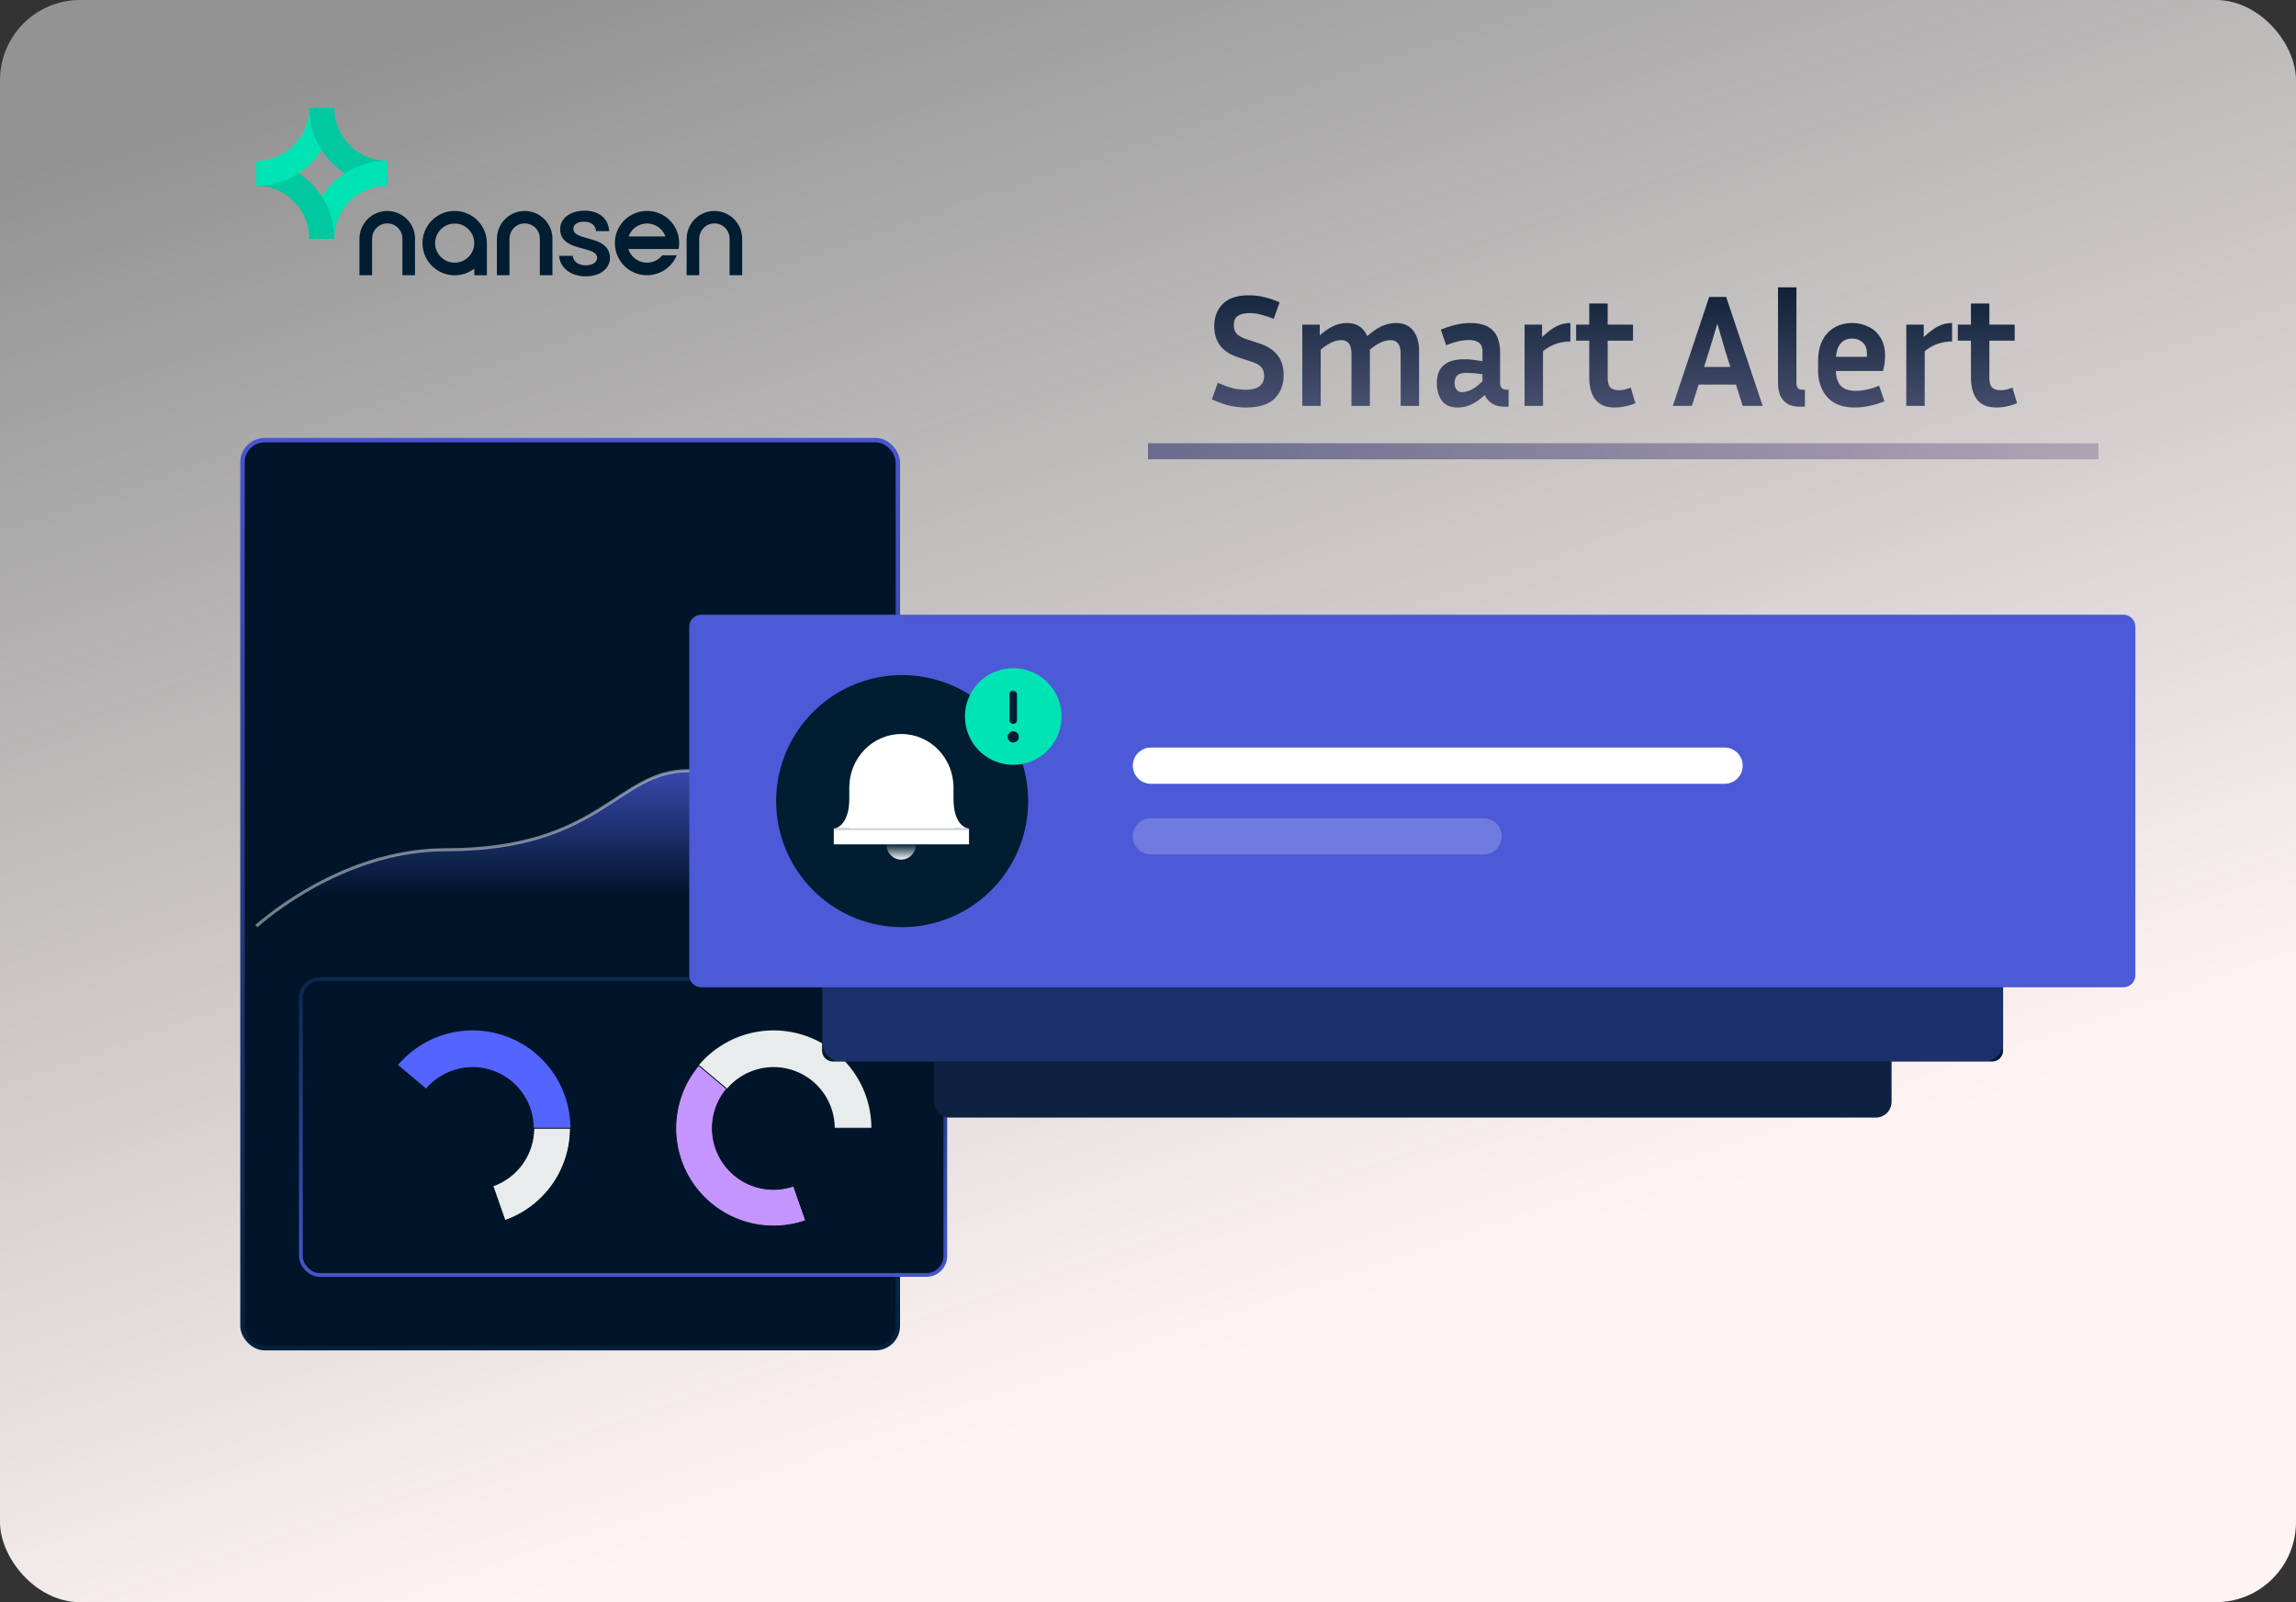 <svg xmlns="http://www.w3.org/2000/svg" xmlns:xlink="http://www.w3.org/1999/xlink" width="430" height="300" fill="none" xmlns:v="https://vecta.io/nano"><rect width="100%" height="100%" fill="#333333" stroke="none"/><g clip-path="url(#H)"><rect width="430" height="300" rx="15" fill="url(#A)"/><rect x="45.411" y="82.411" width="122.74" height="170.029" rx="4.166" fill="#001529" stroke="url(#B)" stroke-width=".822"/><path d="M83.504 159.107c-17.036 0-30.737 10.191-35.503 14.3h119.824V131c-16.272 0-15.779 13.314-38.955 13.314-13.35 0-16.272 14.793-45.365 14.793z" fill="url(#C)"/><path opacity=".5" d="M48 173.407c4.767-4.109 18.468-14.3 35.504-14.3 29.093 0 32.016-14.793 45.366-14.793 23.176 0 22.683-13.314 38.955-13.314" stroke="#e8ecec" stroke-width=".569"/><rect x="56.347" y="183.347" width="120.692" height="55.385" rx="3.515" fill="#001529" stroke="url(#D)" stroke-width=".693"/><path d="M106.826 211.257c0-3.758-1.156-7.425-3.311-10.503a18.31 18.31 0 0 0-8.736-6.706c-3.531-1.286-7.372-1.455-11.002-.485a18.31 18.31 0 0 0-9.291 5.913l5.259 4.418c1.511-1.799 3.538-3.089 5.807-3.695s4.669-.502 6.876.302 4.113 2.267 5.46 4.192 2.069 4.215 2.069 6.564h6.869z" fill="#5364ff"/><g stroke="#001321" stroke-width=".173"><path d="M74.485 199.475c-2.582 3.073-4.083 6.91-4.272 10.92s.945 7.971 3.227 11.273a18.31 18.31 0 0 0 9.404 7.005c3.817 1.242 7.937 1.195 11.725-.133l-2.273-6.482a11.45 11.45 0 0 1-7.328.084c-2.386-.776-4.451-2.314-5.877-4.378a11.45 11.45 0 0 1-2.017-7.046c.118-2.506 1.056-4.904 2.67-6.825l-5.259-4.418z"/><g fill="#e8ecec"><path d="M94.572 228.54c3.582-1.256 6.685-3.594 8.88-6.69s3.375-6.798 3.375-10.594h-6.868c0 2.372-.737 4.686-2.109 6.621a11.45 11.45 0 0 1-5.55 4.181l2.273 6.482z"/></g></g><path d="M163.195 211.257a18.31 18.31 0 0 0-12.046-17.209 18.32 18.32 0 0 0-11.001-.485 18.31 18.31 0 0 0-9.291 5.913l5.258 4.418c1.511-1.799 3.538-3.089 5.807-3.695s4.67-.502 6.876.302 4.113 2.267 5.46 4.192 2.069 4.215 2.069 6.564h6.868z" fill="#e8ecec"/><g stroke="#001321" stroke-width=".173"><path d="M130.845 199.475a18.31 18.31 0 0 0-1.044 22.193 18.31 18.31 0 0 0 9.403 7.005c3.818 1.242 7.938 1.195 11.726-.133l-2.273-6.482c-2.368.83-4.942.86-7.328.084a11.45 11.45 0 0 1-7.895-11.424c.118-2.506 1.056-4.904 2.67-6.825l-5.259-4.418z" fill="#c495ff"/><path d="M150.929 228.539a18.31 18.31 0 0 0 8.88-6.69c2.195-3.096 3.375-6.798 3.375-10.593h-6.869a11.45 11.45 0 0 1-2.109 6.621c-1.372 1.935-3.311 3.396-5.55 4.181l2.273 6.481z"/></g><path d="M174.853 165.977c0-1.621 1.314-2.935 2.935-2.935H351.32c1.621 0 2.935 1.314 2.935 2.935v40.34c0 1.621-1.314 2.935-2.935 2.935H177.788c-1.621 0-2.935-1.314-2.935-2.935v-40.34z" fill="#05192c"/><path opacity=".1" d="M174.898 165.976c0-1.62 1.314-2.934 2.935-2.934h173.534c1.62 0 2.934 1.314 2.934 2.934v40.341c0 1.621-1.314 2.935-2.934 2.935H177.833c-1.621 0-2.935-1.314-2.935-2.935v-40.341z" fill="#5364ff"/><path d="M153.957 143.838a2.05 2.05 0 0 1 2.051-2.051h217.081a2.05 2.05 0 0 1 2.052 2.051v52.869a2.05 2.05 0 0 1-2.052 2.051H156.008a2.05 2.05 0 0 1-2.051-2.051v-52.869z" fill="#05192c"/><path opacity=".3" d="M154.012 145.404a3.62 3.62 0 0 1 3.618-3.618h213.949a3.62 3.62 0 0 1 3.617 3.618v49.736a3.62 3.62 0 0 1-3.617 3.618H157.63a3.62 3.62 0 0 1-3.618-3.618v-49.736z" fill="#5364ff"/><path d="M192.938 175.899a5.1 5.1 0 0 1-5.1 5.101c-2.817 0-5.101-2.284-5.101-5.101a5.1 5.1 0 1 1 10.201 0z" fill="#001d32"/><path d="M187.953 168.017c-1.536 0-3.037.455-4.314 1.308a7.77 7.77 0 0 0-2.861 3.486 7.76 7.76 0 0 0 1.684 8.464 7.76 7.76 0 0 0 8.463 1.683c1.42-.587 2.633-1.583 3.486-2.86a7.77 7.77 0 0 0 1.309-4.315c-.002-2.059-.821-4.033-2.277-5.489s-3.431-2.275-5.49-2.277zm-.597 4.182a.6.6 0 0 1 .175-.423c.112-.112.264-.175.422-.175a.6.6 0 0 1 .598.598v4.181a.6.6 0 0 1-.598.598c-.158 0-.31-.063-.422-.175a.6.6 0 0 1-.175-.423v-4.181zm.597 7.766c-.177 0-.35-.053-.497-.151s-.263-.238-.331-.402a.91.91 0 0 1-.051-.518.9.9 0 0 1 .705-.704.89.89 0 0 1 .517.051c.164.068.304.183.402.33a.89.89 0 0 1 .151.498.9.9 0 0 1-.262.634c-.168.168-.396.262-.634.262z" fill="#00e3b4"/><path d="M129.083 117.365c0-1.248 1.013-2.261 2.262-2.261h266.31c1.249 0 2.262 1.013 2.262 2.261v65.238a2.26 2.26 0 0 1-2.262 2.261h-266.31a2.26 2.26 0 0 1-2.262-2.261v-65.238z" fill="#4c5ad7"/><path d="M192.555 150.006a23.6 23.6 0 0 1-23.596 23.595 23.6 23.6 0 0 1-23.595-23.595 23.6 23.6 0 0 1 23.595-23.595 23.6 23.6 0 0 1 23.596 23.595z" fill="#001d32"/><path d="M171.535 158.118c0 1.568-1.236 2.838-2.761 2.838s-2.762-1.27-2.762-2.838 1.237-2.837 2.762-2.837 2.761 1.27 2.761 2.837z" fill="url(#E)"/><g fill="#fff"><path fill-rule="evenodd" d="M159.056 147.469c0-5.539 4.37-10.03 9.76-10.03s9.759 4.491 9.759 10.03v2.128h0c0 4.326 1.936 5.495 2.903 5.525h-2.903v1.484h-19.519v-1.484h-2.903c.965-.03 2.892-1.229 2.903-5.523v-2.13z"/><path d="M156.153 155.123h25.325v2.98h-25.325v-2.98z"/></g><g fill="#001d32"><path opacity=".2" d="M156.153 155.092h25.325v.34h-25.325v-.34z"/><path d="M193.471 134.355a5.1 5.1 0 0 1-10.2 0 5.1 5.1 0 1 1 10.2 0z"/></g><path d="M189.765 125.115c-1.789 0-3.537.531-5.025 1.525s-2.647 2.406-3.331 4.059a9.04 9.04 0 0 0-.515 5.226c.349 1.754 1.211 3.366 2.475 4.631s2.877 2.126 4.632 2.475a9.04 9.04 0 0 0 9.285-3.846 9.04 9.04 0 0 0 1.524-5.025c-.003-2.398-.956-4.697-2.652-6.393a9.06 9.06 0 0 0-6.393-2.652zm-.696 4.871c0-.185.074-.362.204-.492s.308-.204.492-.204a.69.69 0 0 1 .696.696v4.87c0 .184-.073.361-.204.492s-.307.204-.492.204a.7.7 0 0 1-.696-.696v-4.87zm.696 9.044a1.05 1.05 0 0 1-.964-.644c-.079-.191-.1-.4-.059-.603a1.04 1.04 0 0 1 .82-.82c.202-.04.412-.019.603.06s.353.212.468.384a1.04 1.04 0 0 1 .176.58c0 .277-.11.542-.306.738s-.461.305-.738.305z" fill="#00e3b4"/><g fill-rule="evenodd" fill="#fff"><path d="M212.163 143.369c0-1.873 1.519-3.391 3.392-3.391h107.431a3.39 3.39 0 1 1 0 6.783H215.555c-1.873 0-3.392-1.518-3.392-3.392z"/><path d="M212.163 156.595c0-1.873 1.519-3.391 3.392-3.391h62.292a3.39 3.39 0 1 1 0 6.783h-62.292c-1.873 0-3.392-1.518-3.392-3.392z" fill-opacity=".2"/></g><path d="M233.26 72.97c2.32 0 3.48-.86 3.48-2.58 0-.7-.18-1.25-.54-1.65-.34-.4-.98-.75-1.92-1.05l-2.46-.81c-2.94-.96-4.41-2.89-4.41-5.79 0-1.68.52-3.06 1.56-4.14 1.06-1.1 2.71-1.65 4.95-1.65.94 0 1.87.11 2.79.33.92.2 1.9.53 2.94.99l-1.11 3.09c-.96-.38-1.78-.65-2.46-.81a7.72 7.72 0 0 0-2.04-.27c-.92 0-1.65.17-2.19.51-.52.32-.78.91-.78 1.77 0 .64.18 1.17.54 1.59.38.4 1 .74 1.86 1.02l2.46.81c1.48.5 2.59 1.23 3.33 2.19.76.94 1.14 2.19 1.14 3.75 0 1.8-.57 3.26-1.71 4.38-1.14 1.1-2.93 1.65-5.37 1.65-.96 0-1.96-.11-3-.33-1.02-.24-2.14-.64-3.36-1.2l1.11-3.09c1.12.48 2.07.82 2.85 1.02.8.18 1.58.27 2.34.27zm14.087-7.5V76h-3.45V60.79h3.27v2.01c.94-.82 1.81-1.41 2.61-1.77s1.62-.54 2.46-.54c1.86 0 3.13.82 3.81 2.46 1-.88 1.93-1.51 2.79-1.89s1.73-.57 2.61-.57c1.4 0 2.47.47 3.21 1.41.74.92 1.11 2.22 1.11 3.9V76h-3.45v-9.78c0-1.68-.64-2.52-1.92-2.52-.5 0-1.05.12-1.65.36s-1.33.71-2.19 1.41V76h-3.45v-9.78c0-1.68-.64-2.52-1.92-2.52-.5 0-1.05.12-1.65.36s-1.33.71-2.19 1.41zm34.496 10.68c-1.02 0-1.84-.21-2.46-.63-.6-.42-1.04-.94-1.32-1.56-.86.8-1.69 1.39-2.49 1.77s-1.66.57-2.58.57c-1.34 0-2.33-.43-2.97-1.29-.62-.86-.93-1.95-.93-3.27 0-.88.16-1.65.48-2.31.34-.68.89-1.21 1.65-1.59s1.8-.57 3.12-.57a11.46 11.46 0 0 1 1.62.12l1.68.24v-1.77c0-.84-.23-1.41-.69-1.71-.46-.32-1.08-.48-1.86-.48-.6 0-1.26.08-1.98.24a14.37 14.37 0 0 0-2.28.75l-.99-2.94c2.02-.82 3.85-1.23 5.49-1.23 1.48 0 2.62.25 3.42.75.82.5 1.39 1.16 1.71 1.98s.48 1.7.48 2.64v5.85a1.73 1.73 0 0 0 .24.87c.18.26.52.39 1.02.39h.33v3.18h-.69zm-9.42-4.47c0 .54.12.97.36 1.29.24.3.59.45 1.05.45s.98-.12 1.56-.36 1.33-.8 2.25-1.68v-1.29c-1.04-.18-2.06-.27-3.06-.27-.78 0-1.34.16-1.68.48-.32.32-.48.78-.48 1.38zm21.685-7.74c-.94 0-1.84.15-2.7.45-.84.28-1.65.74-2.43 1.38V76h-3.45V60.79h3.27v2.34c1.02-.96 1.93-1.64 2.73-2.04a5.69 5.69 0 0 1 2.58-.6v3.45zm12.172 11.55a8.28 8.28 0 0 1-1.8.57 9.01 9.01 0 0 1-2.07.24c-1.16 0-2.09-.24-2.79-.72s-1.21-1.15-1.53-2.01c-.3-.86-.45-1.84-.45-2.94v-6.84h-2.46v-3h2.46v-3.96h3.45v3.96h4.74v3h-4.74v6.84c0 .92.17 1.56.51 1.92.36.34.87.51 1.53.51.32 0 .66-.03 1.02-.09.38-.08.8-.21 1.26-.39l.87 2.91zm20.089.51l-1.26-3.99h-6.99l-1.26 3.99h-3.57l6.81-20.4h3.18l6.84 20.4h-3.75zm-6.3-10.23l-.93 2.94h4.92l-.93-2.94-1.5-5.16-1.56 5.16zm12.918 5.94V53.8h3.45v17.91c0 .3.07.59.21.87.16.26.46.39.9.39h.48v3.18h-.84c-1.14 0-2.01-.22-2.61-.66s-1.02-1-1.26-1.68a6.78 6.78 0 0 1-.33-2.1zm19.931 3.42c-1.04.42-2.02.72-2.94.9s-1.79.27-2.61.27c-2.26 0-3.97-.64-5.13-1.92s-1.74-2.98-1.74-5.1v-1.8c0-1.42.26-2.65.78-3.69s1.26-1.85 2.22-2.43 2.09-.87 3.39-.87c1.06 0 2.05.22 2.97.66.94.42 1.7 1.09 2.28 2.01.6.9.9 2.06.9 3.48 0 .42-.03.87-.09 1.35a11.3 11.3 0 0 1-.3 1.47h-8.82c.04 1.24.35 2.17.93 2.79s1.51.93 2.79.93a9.67 9.67 0 0 0 2.1-.24c.74-.16 1.5-.4 2.28-.72l.99 2.91zm-6.03-11.73c-.92 0-1.64.3-2.16.9-.5.58-.79 1.42-.87 2.52h5.76a1.39 1.39 0 0 0 .03-.27v-.27c0-.96-.27-1.68-.81-2.16s-1.19-.72-1.95-.72zm18.705.54c-.94 0-1.84.15-2.7.45-.84.28-1.65.74-2.43 1.38V76h-3.45V60.79h3.27v2.34c1.02-.96 1.93-1.64 2.73-2.04a5.69 5.69 0 0 1 2.58-.6v3.45zm12.171 11.55a8.28 8.28 0 0 1-1.8.57 9.01 9.01 0 0 1-2.07.24c-1.16 0-2.09-.24-2.79-.72s-1.21-1.15-1.53-2.01c-.3-.86-.45-1.84-.45-2.94v-6.84h-2.46v-3h2.46v-3.96h3.45v3.96h4.74v3h-4.74v6.84c0 .92.17 1.56.51 1.92.36.34.87.51 1.53.51.32 0 .66-.03 1.02-.09.38-.08.8-.21 1.26-.39l.87 2.91z" fill="url(#F)"/><path fill="url(#G)" d="M215 83h178v3H215z"/><g clip-path="url(#I)"><g fill="#001d32"><path d="M85.154 39.499c-3.323 0-6.024 2.696-6.024 6.024s2.696 6.024 6.024 6.024c1.326 0 2.616-.436 3.675-1.246v1.237h2.358V45.51c-.022-3.315-2.709-6.011-6.033-6.011zm0 9.685c-2.024 0-3.662-1.642-3.662-3.662s1.642-3.662 3.662-3.662 3.662 1.642 3.662 3.662-1.637 3.662-3.662 3.662zm36.028-9.685c-3.324 0-6.024 2.687-6.024 6.011a6.24 6.24 0 0 0 .102 1.112c.605 3.27 3.751 5.428 7.021 4.809a6 6 0 0 0 4.462-3.63h-2.709c-1.268 1.584-3.573 1.833-5.157.574a3.66 3.66 0 0 1-1.201-1.753h9.414c.618-3.27-1.539-6.415-4.796-7.02a5.86 5.86 0 0 0-1.112-.102zm-3.448 4.774c.685-1.9 2.785-2.887 4.685-2.202a3.67 3.67 0 0 1 2.202 2.202h-6.887zm-45.207-4.765c-2.865 0-5.192 2.327-5.192 5.192h-.013v6.829h2.358V44.7h.013c-.013-1.562 1.246-2.852 2.807-2.865s2.852 1.246 2.865 2.807v.045 6.843h2.358V44.7a5.2 5.2 0 0 0-5.196-5.192zm25.738 0c-2.865 0-5.192 2.327-5.192 5.192h-.013v6.829h2.358V44.7h.013c-.013-1.562 1.246-2.852 2.807-2.865s2.852 1.246 2.865 2.807v.045 6.843h2.358V44.7c-.004-2.865-2.331-5.192-5.196-5.192zm35.534 0c-2.865 0-5.192 2.327-5.192 5.192h-.013v6.829h2.358V44.7h.013c-.013-1.562 1.246-2.852 2.807-2.865s2.852 1.246 2.866 2.807v.045 6.843h2.358V44.7c-.005-2.865-2.332-5.192-5.197-5.192zm-26.414 3.35c0-.796.685-1.339 2.011-1.339 1.339 0 2.136.707 2.225 1.753h2.46c-.133-2.371-1.9-3.822-4.596-3.822-2.807 0-4.573 1.526-4.573 3.439 0 4.36 6.909 3.021 6.909 5.361 0 .819-.752 1.428-2.18 1.428-1.361 0-2.291-.796-2.371-1.775h-2.545c.111 2.158 2.113 3.844 4.965 3.844 2.807 0 4.551-1.517 4.551-3.515-.147-4.32-6.856-2.981-6.856-5.374z"/></g><path d="M54.718 37.408A9.84 9.84 0 0 0 48 34.792v-4.685a14.58 14.58 0 0 1 9.921 3.888l-3.203 3.412z" fill="#00c8a0"/><path d="M62.606 20.185h-4.685A9.92 9.92 0 0 1 48 30.107v4.685a14.61 14.61 0 0 0 14.606-14.606z" fill="#00e3b4"/><path d="M57.921 20.185h4.685a9.92 9.92 0 0 0 9.921 9.921v4.685c-8.07 0-14.606-6.54-14.606-14.606z" fill="#00c8a0"/><path d="M57.921 44.713h4.685a9.92 9.92 0 0 1 9.921-9.921v-4.685c-8.07 0-14.606 6.536-14.606 14.606z" fill="#00e3b4"/><path d="M57.908 33.982c2.99 2.763 4.698 6.665 4.698 10.731h-4.685c0-2.776-1.17-5.441-3.217-7.314l3.203-3.417z" fill="#00c8a0"/></g></g><defs><linearGradient id="A" x1="223.5" y1="257" x2="132" y2="-11.5" xlink:href="#J"><stop stop-color="#fff4f4"/><stop offset="1" stop-color="#fff" stop-opacity=".47"/></linearGradient><linearGradient id="B" x1="106.781" y1="317.683" x2="106.781" y2="73.61" xlink:href="#J"><stop offset=".229" stop-color="#001d32"/><stop offset="1" stop-color="#4b59d7"/></linearGradient><linearGradient id="C" x1="107.912" y1="167.49" x2="107.912" y2="136.917" xlink:href="#J"><stop stop-color="#001529"/><stop offset="1" stop-color="#4b59d7"/></linearGradient><linearGradient id="D" x1="116.693" y1="150.435" x2="116.693" y2="243.238" xlink:href="#J"><stop offset=".229" stop-color="#001d32"/><stop offset="1" stop-color="#4b59d7"/></linearGradient><linearGradient id="E" x1="168.774" y1="161.102" x2="168.774" y2="157.987" xlink:href="#J"><stop stop-color="#fff"/><stop offset="1" stop-color="#fff" stop-opacity="0"/></linearGradient><linearGradient id="F" x1="286.133" y1="47" x2="285.454" y2="87.435" xlink:href="#J"><stop stop-color="#001529"/><stop offset="1" stop-color="#636589"/></linearGradient><linearGradient id="G" x1="194.5" y1="86" x2="425" y2="83" xlink:href="#J"><stop stop-color="#636589"/><stop offset="1" stop-color="#baaeba"/></linearGradient><clipPath id="H"><rect width="430" height="300" rx="15" fill="#fff"/></clipPath><clipPath id="I"><path fill="#fff" transform="translate(48 20.185)" d="M0 0h91v31.557H0z"/></clipPath><linearGradient id="J" gradientUnits="userSpaceOnUse"/></defs></svg>